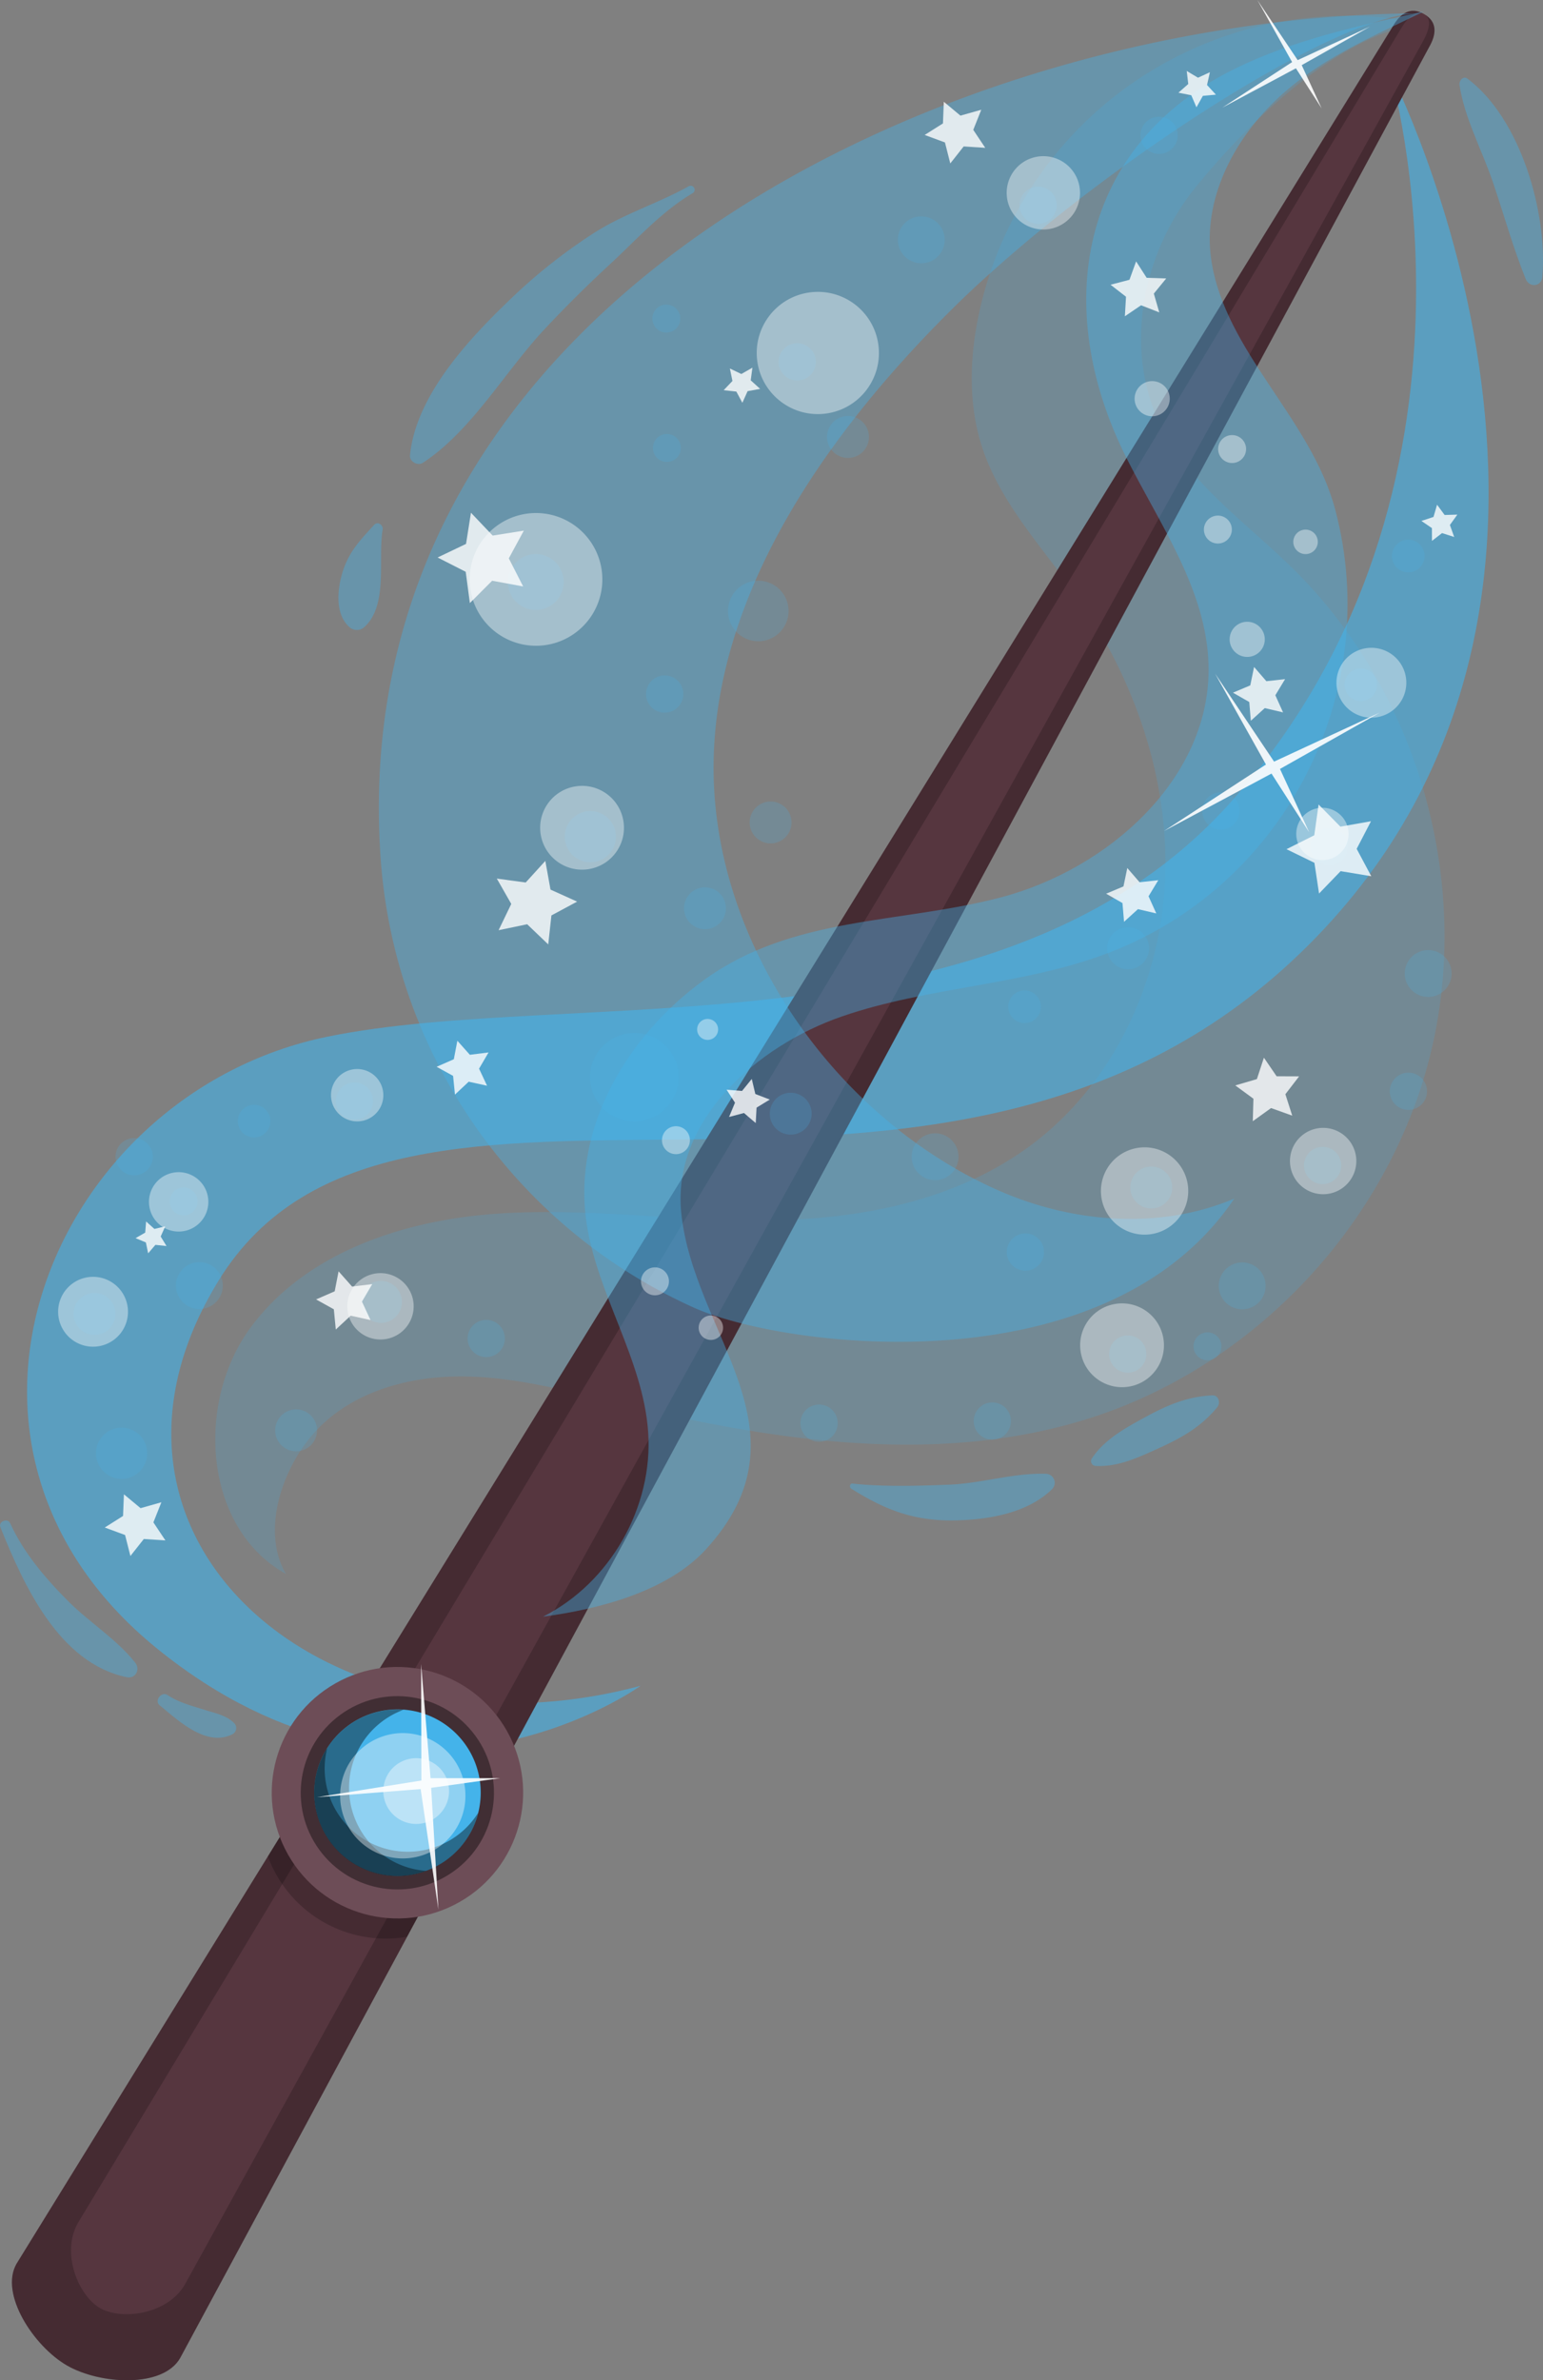 <svg xmlns="http://www.w3.org/2000/svg" viewBox="0 0 527 812.73"><rect x="0" y="0" width="527" height="812.73" fill="#808080" stroke="none"/><defs><style>.cls-1{isolation:isolate;}.cls-11,.cls-2,.cls-3,.cls-9{fill:#44b3ea;}.cls-2{opacity:0.6;}.cls-12,.cls-3,.cls-5,.cls-6{opacity:0.2;}.cls-4{fill:#56363f;}.cls-10,.cls-13,.cls-15,.cls-16,.cls-5,.cls-6,.cls-8{mix-blend-mode:overlay;}.cls-7{fill:#6d4d57;}.cls-10,.cls-11,.cls-13,.cls-8{opacity:0.4;}.cls-10,.cls-14,.cls-16{fill:#fff;}.cls-15{opacity:0.8;}.cls-16{opacity:0.9;}</style></defs><g class="cls-1"><g id="Layer_2" data-name="Layer 2"><g id="Ñëîé_1" data-name="Ñëîé 1"><path class="cls-2" d="M474.81,24.63S568,206.15,444,325.52,135.43,338.34,74.64,437.28C20.21,525.85,112.36,604.11,218.79,575.6c0,0-78.95,57.24-165.22-12.77S17.92,373.32,111.69,354c83.38-17.17,230.34,8.12,309-80.48C516,166.3,474.81,24.63,474.81,24.63Z"/><path class="cls-3" d="M485.29,7.87a128.67,128.67,0,0,0-151,99.54c-3.16,14.93-3.59,30.73,1.13,45.24,6.23,19.13,20.64,34.24,32.19,50.71,19.94,28.44,31.95,63,30.28,97.73S380,370.24,352.14,391c-24.18,18-55.09,24.7-85.21,25.57-32.12.92-64.26-4.28-96.33-2.22s-65.79,13-84.91,38.79-16.12,68.75,12,84.28c-9-15.2-.78-38.26,11.88-50.55s31.1-17.07,48.74-16.89,34.9,4.79,52,9c52.95,12.88,109.32,21.75,161.31,5.43,57-17.88,103.05-67.1,117.1-125.16s-4.38-122.89-46.88-164.86c-15.93-15.73-35.34-29-45.34-49-13-26-6.4-59,11.92-81.52S456.6,12.33,485.29,7.87Z"/><path class="cls-4" d="M488.09,16.11c2.47-4.28,3-8.6-1.72-11.31S478.19,4.69,475.72,9L123.85,579.11c-4.93,8.54,4.88,23.44,14.28,28.87s27.2,6.47,32.14-2.07Z"/><g class="cls-5"><path d="M132.94,584.36l345.2-574c2.47-4.27,5.37-7.21,8.23-5.56-4.7-2.71-8.18-.11-10.65,4.16L123.85,579.11c-4.93,8.54,4.88,23.44,14.28,28.87C132.41,604.68,128,592.9,132.94,584.36Z"/><path d="M488.09,16.11c2.47-4.28,3-8.6-1.72-11.31,2.86,1.65,1.76,5.64-.7,9.91L161.17,600.66c-4.93,8.54-17.33,10.62-23,7.32,9.39,5.42,27.21,6.47,32.14-2.07Z"/></g><path class="cls-4" d="M108.11,606.93,5.66,772.92c-5.94,10.28,5.88,28.21,17.18,34.74s32.74,7.79,38.67-2.49l92.54-171.72Z"/><path class="cls-6" d="M91.49,633.85A42.9,42.9,0,0,0,139,661.3l15-27.85-45.94-26.53Z"/><path class="cls-6" d="M154.05,633.45l-7.59-4.38L63.16,780c-5.93,10.28-21.6,12.34-29,8.08s-13.44-18.87-7.5-29.15l89-147.58-7.58-4.39L5.66,772.92c-5.94,10.28,5.88,28.21,17.18,34.74s32.74,7.79,38.67-2.49Z"/><circle class="cls-7" cx="135.74" cy="612.11" r="42.93" transform="translate(-284.14 146.49) rotate(-29.54)"/><circle class="cls-8" cx="135.74" cy="612.11" r="33" transform="translate(-334.69 197.62) rotate(-36.11)"/><path class="cls-9" d="M160.36,626.32A28.42,28.42,0,1,1,150,587.49,28.42,28.42,0,0,1,160.36,626.32Z"/><path class="cls-8" d="M133.42,635.08a28.42,28.42,0,0,1,4.42-51.29,28.41,28.41,0,1,0,7.7,55A28.18,28.18,0,0,1,133.42,635.08Z"/><path class="cls-8" d="M163.3,619a28.39,28.39,0,0,1-51.55-22.08c-.21.33-.43.63-.62,1a28.42,28.42,0,0,0,49.23,28.42A28.71,28.71,0,0,0,163.3,619Z"/><path class="cls-10" d="M156.1,623.86a21.4,21.4,0,1,1-7.83-29.24A21.41,21.41,0,0,1,156.1,623.86Z"/><path class="cls-10" d="M151.87,617.16a11.23,11.23,0,1,1-4.11-15.34A11.22,11.22,0,0,1,151.87,617.16Z"/><path class="cls-11" d="M421.56,409.25c-25.18,10.67-54.69,8.4-79.79-2.46-53.12-23-94.28-78.51-97.8-136.46-3.89-64,38.73-122.91,82-165.57C371.92,59.54,455.54,4.71,484.56,4.55c-159.79.9-366.65,97.66-354.67,286.82a182.21,182.21,0,0,0,106.84,155C267.18,460.25,377.52,474.56,421.56,409.25Z"/><path class="cls-11" d="M185.45,552c22.93-11.51,37.74-37.52,35.92-63.11C219.6,464,203.89,442,200.29,417.29c-4.77-32.64,14.37-64,40.09-82.62,30.43-22.06,66.6-19.14,101.39-28.25,37.07-9.71,72-41.08,71-79.38-.67-25.72-16.69-48-28.19-71C359.2,105.31,368.18,49.76,421.81,23.45,442,13.53,464.3,8.69,486.32,3.92,468.18,12.73,450,20.46,435.47,34.46s-24.67,34-21.81,54c4.54,31.57,34.07,54.3,42.35,85.45,16.6,62.4-17,128.36-77.4,151.44-29.15,11.14-61.44,11.51-90.95,21.67s-58.12,35.93-55,67c4.21,41.72,45.52,74.59,8.34,115.11C227.93,543.36,204.62,549.47,185.45,552Z"/><g class="cls-12"><path class="cls-9" d="M321.56,85.92a8,8,0,1,0-10.86,2.91A7.94,7.94,0,0,0,321.56,85.92Z"/><path class="cls-9" d="M275.47,118.06a6.36,6.36,0,1,0,2.32,8.69A6.37,6.37,0,0,0,275.47,118.06Z"/><path class="cls-9" d="M225.39,157.09a4.77,4.77,0,1,0-1.75-6.52A4.78,4.78,0,0,0,225.39,157.09Z"/><path class="cls-9" d="M174.73,193.94a9.54,9.54,0,1,0,13-3.49A9.55,9.55,0,0,0,174.73,193.94Z"/><path class="cls-9" d="M230.19,231.47a6.36,6.36,0,1,0,2.33,8.69A6.35,6.35,0,0,0,230.19,231.47Z"/><path class="cls-9" d="M206,278.11a8.74,8.74,0,1,0,3.2,11.94A8.74,8.74,0,0,0,206,278.11Z"/><path class="cls-9" d="M237.21,316.31a7.15,7.15,0,1,0-2.62-9.77A7.15,7.15,0,0,0,237.21,316.31Z"/><path class="cls-9" d="M224.21,354.71a15.11,15.11,0,1,0,5.53,20.64A15.11,15.11,0,0,0,224.21,354.71Z"/><path class="cls-9" d="M273.63,374.07a7.15,7.15,0,1,0,2.62,9.77A7.14,7.14,0,0,0,273.63,374.07Z"/><path class="cls-9" d="M326.28,399a8,8,0,1,0-10.86,2.91A8,8,0,0,0,326.28,399Z"/><path class="cls-9" d="M353.4,422a6.36,6.36,0,1,0,2.33,8.68A6.36,6.36,0,0,0,353.4,422Z"/><path class="cls-9" d="M396.8,399.27a7.16,7.16,0,1,0,2.61,9.77A7.16,7.16,0,0,0,396.8,399.27Z"/><path class="cls-9" d="M257,277.25a7.15,7.15,0,1,0,9.77-2.62A7.15,7.15,0,0,0,257,277.25Z"/><path class="cls-9" d="M267.94,213.79a10.34,10.34,0,1,0-14.12,3.78A10.34,10.34,0,0,0,267.94,213.79Z"/><path class="cls-9" d="M283.43,145.61A7.16,7.16,0,1,0,293.2,143,7.16,7.16,0,0,0,283.43,145.61Z"/><path class="cls-9" d="M225.19,112.91a4.77,4.77,0,1,0-1.74-6.52A4.78,4.78,0,0,0,225.19,112.91Z"/><path class="cls-9" d="M357.75,64.58a6.36,6.36,0,1,0,2.33,8.69A6.37,6.37,0,0,0,357.75,64.58Z"/><path class="cls-9" d="M392.72,51.72A6.36,6.36,0,1,0,390.39,43,6.36,6.36,0,0,0,392.72,51.72Z"/><path class="cls-9" d="M485.78,192.67a5.57,5.57,0,1,0-7.6,2A5.56,5.56,0,0,0,485.78,192.67Z"/><path class="cls-9" d="M467.57,229a5.56,5.56,0,1,0,2,7.61A5.57,5.57,0,0,0,467.57,229Z"/><path class="cls-9" d="M450.81,294.58a6.36,6.36,0,1,0-2.33-8.69A6.36,6.36,0,0,0,450.81,294.58Z"/><path class="cls-9" d="M420.15,271.37a6.36,6.36,0,1,0,2.32,8.69A6.35,6.35,0,0,0,420.15,271.37Z"/><path class="cls-9" d="M388.88,317.58a7.16,7.16,0,1,0,2.61,9.77A7.15,7.15,0,0,0,388.88,317.58Z"/><path class="cls-9" d="M347.12,348.56a5.57,5.57,0,1,0-2-7.61A5.57,5.57,0,0,0,347.12,348.56Z"/><path class="cls-9" d="M89.6,378a5.57,5.57,0,1,0,2,7.6A5.57,5.57,0,0,0,89.6,378Z"/><path class="cls-9" d="M65.11,406.08a4.77,4.77,0,1,0,1.75,6.51A4.76,4.76,0,0,0,65.11,406.08Z"/><path class="cls-9" d="M35.86,442.43a7.16,7.16,0,1,0,2.62,9.78A7.17,7.17,0,0,0,35.86,442.43Z"/><path class="cls-9" d="M45.91,488.63a8.75,8.75,0,1,0,3.2,11.95A8.76,8.76,0,0,0,45.91,488.63Z"/><path class="cls-9" d="M75,443a8,8,0,1,0-10.86,2.91A8,8,0,0,0,75,443Z"/><path class="cls-9" d="M124.24,370.44a6.36,6.36,0,1,0,2.33,8.69A6.36,6.36,0,0,0,124.24,370.44Z"/><path class="cls-9" d="M49,389.44a6.36,6.36,0,1,0,2.33,8.69A6.36,6.36,0,0,0,49,389.44Z"/><path class="cls-9" d="M104.71,482.19a7.15,7.15,0,1,0,2.62,9.77A7.15,7.15,0,0,0,104.71,482.19Z"/><path class="cls-9" d="M133.71,438.33a7.16,7.16,0,1,0,2.61,9.78A7.17,7.17,0,0,0,133.71,438.33Z"/><path class="cls-9" d="M169.25,451.51a6.36,6.36,0,1,0,2.33,8.69A6.36,6.36,0,0,0,169.25,451.51Z"/><path class="cls-9" d="M388.35,456.82a6.36,6.36,0,1,0,2.33,8.69A6.36,6.36,0,0,0,388.35,456.82Z"/><path class="cls-9" d="M428.31,432.15A8,8,0,1,0,431.22,443,8,8,0,0,0,428.31,432.15Z"/><path class="cls-9" d="M454.91,392.43a6.36,6.36,0,1,0,2.33,8.69A6.35,6.35,0,0,0,454.91,392.43Z"/><path class="cls-9" d="M484.22,367.11a6.36,6.36,0,1,0,2.32,8.69A6.37,6.37,0,0,0,484.22,367.11Z"/><path class="cls-9" d="M342.1,479.7a6.36,6.36,0,1,0,2.33,8.68A6.36,6.36,0,0,0,342.1,479.7Z"/><path class="cls-9" d="M414.79,455.56a4.77,4.77,0,1,0,1.75,6.52A4.78,4.78,0,0,0,414.79,455.56Z"/><path class="cls-9" d="M483.75,339.3a8,8,0,1,0-2.91-10.86A7.95,7.95,0,0,0,483.75,339.3Z"/><path class="cls-9" d="M282.92,480.42a6.36,6.36,0,1,0,2.33,8.69A6.34,6.34,0,0,0,282.92,480.42Z"/></g><g class="cls-13"><path class="cls-14" d="M194.38,178.2a22.66,22.66,0,1,0,8.29,31A22.66,22.66,0,0,0,194.38,178.2Z"/><circle class="cls-14" cx="198.8" cy="282.66" r="14.31" transform="translate(-146.25 301.62) rotate(-58.03)"/><circle class="cls-14" cx="279.32" cy="120.52" r="20.87" transform="translate(-13.94 39.64) rotate(-7.92)"/><path class="cls-14" d="M398.69,139.17a6,6,0,1,0-8.14,2.18A6,6,0,0,0,398.69,139.17Z"/><path class="cls-14" d="M423.2,149.19a4.77,4.77,0,1,0,1.75,6.52A4.77,4.77,0,0,0,423.2,149.19Z"/><path class="cls-14" d="M418.35,176.69a4.77,4.77,0,1,0,1.74,6.51A4.77,4.77,0,0,0,418.35,176.69Z"/><path class="cls-14" d="M443.81,188.63a4.18,4.18,0,1,0-1.53-5.7A4.17,4.17,0,0,0,443.81,188.63Z"/><path class="cls-14" d="M429,213.12a6,6,0,1,0,2.19,8.15A6,6,0,0,0,429,213.12Z"/><path class="cls-14" d="M243.47,348.39a3.58,3.58,0,1,0,1.31,4.89A3.57,3.57,0,0,0,243.47,348.39Z"/><path class="cls-14" d="M233.25,385.18a4.77,4.77,0,1,0,1.75,6.51A4.77,4.77,0,0,0,233.25,385.18Z"/><path class="cls-14" d="M226.08,433.37a4.77,4.77,0,1,0,1.75,6.52A4.76,4.76,0,0,0,226.08,433.37Z"/><path class="cls-14" d="M244.87,449.73a4.17,4.17,0,1,0,1.53,5.7A4.17,4.17,0,0,0,244.87,449.73Z"/><path class="cls-14" d="M403.83,414.12a14.91,14.91,0,1,0-20.36,5.45A14.91,14.91,0,0,0,403.83,414.12Z"/><path class="cls-14" d="M457.58,386.62a11.33,11.33,0,1,0,4.14,15.48A11.33,11.33,0,0,0,457.58,386.62Z"/><path class="cls-14" d="M447.2,292.49a8.94,8.94,0,1,0-3.28-12.22A8.95,8.95,0,0,0,447.2,292.49Z"/><path class="cls-14" d="M135.61,436.22a11.33,11.33,0,1,0,4.15,15.48A11.32,11.32,0,0,0,135.61,436.22Z"/><path class="cls-14" d="M37.75,437.56a11.93,11.93,0,1,0,4.37,16.29A11.93,11.93,0,0,0,37.75,437.56Z"/><path class="cls-14" d="M66.09,401.59a10.14,10.14,0,1,0,3.71,13.85A10.13,10.13,0,0,0,66.09,401.59Z"/><path class="cls-14" d="M126.46,366.21a8.94,8.94,0,1,0,3.27,12.22A8.95,8.95,0,0,0,126.46,366.21Z"/><circle class="cls-14" cx="383.21" cy="459.37" r="14.31" transform="translate(-92.8 97.03) rotate(-12.89)"/><path class="cls-14" d="M478.72,239.08a11.93,11.93,0,1,0-16.29,4.37A11.93,11.93,0,0,0,478.72,239.08Z"/><path class="cls-14" d="M362.6,55a12.52,12.52,0,1,0,4.59,17.1A12.51,12.51,0,0,0,362.6,55Z"/></g><g class="cls-15"><polygon class="cls-14" points="186.25 293.95 179.55 301.32 169.68 299.99 174.62 308.64 170.29 317.61 180.05 315.58 187.25 322.47 188.33 312.57 197.11 307.85 188.02 303.75 186.25 293.95"/><polygon class="cls-14" points="256.4 129.86 256.98 125.54 253.2 127.7 249.28 125.82 250.16 130.08 247.16 133.23 251.49 133.7 253.55 137.53 255.34 133.56 259.62 132.78 256.4 129.86"/><polygon class="cls-14" points="322.74 48.64 324.56 55.81 329.14 50 336.51 50.48 332.41 44.34 335.15 37.47 328.03 39.48 322.35 34.75 322.06 42.14 315.81 46.08 322.74 48.64"/><polygon class="cls-14" points="398.31 95.08 391.64 94.86 388.03 89.25 385.76 95.53 379.3 97.22 384.58 101.32 384.19 107.99 389.72 104.24 395.94 106.66 394.08 100.25 398.31 95.08"/><polygon class="cls-14" points="438.91 231.89 432.52 232.59 428.32 227.73 427.02 234.02 421.1 236.51 426.68 239.7 427.21 246.1 431.97 241.78 438.22 243.24 435.58 237.39 438.91 231.89"/><polygon class="cls-14" points="497.75 175.71 493.4 175.84 490.82 172.33 489.6 176.51 485.47 177.87 489.06 180.32 489.08 184.68 492.52 182.02 496.67 183.35 495.2 179.25 497.75 175.71"/><polygon class="cls-14" points="412.25 29.03 413.24 24.66 409.17 26.53 405.32 24.24 405.84 28.69 402.48 31.65 406.87 32.52 408.64 36.64 410.83 32.73 415.29 32.32 412.25 29.03"/><polygon class="cls-14" points="395.6 300.54 389.22 301.24 385.02 296.38 383.71 302.66 377.79 305.15 383.37 308.34 383.91 314.74 388.66 310.42 394.92 311.88 392.28 306.03 395.6 300.54"/><polygon class="cls-14" points="463.36 289.83 468.25 280.41 457.8 282.25 450.35 274.69 448.88 285.2 439.39 289.95 448.93 294.6 450.51 305.09 457.88 297.45 468.35 299.19 463.36 289.83"/><polygon class="cls-14" points="439.01 373.61 443.7 367.52 436.02 367.49 431.68 361.14 429.28 368.45 421.9 370.61 428.1 375.15 427.88 382.83 434.12 378.34 441.35 380.93 439.01 373.61"/><polygon class="cls-14" points="257.98 373.54 256.76 368.4 253.43 372.5 248.16 372.07 251.03 376.51 249 381.38 254.1 380.03 258.11 383.46 258.4 378.19 262.91 375.44 257.98 373.54"/><polygon class="cls-14" points="154.75 367.35 155.39 373.74 160.08 369.34 166.35 370.71 163.62 364.89 166.86 359.35 160.48 360.15 156.21 355.36 155 361.67 149.12 364.25 154.75 367.35"/><polygon class="cls-14" points="56.43 418.73 52.73 419.61 49.9 417.06 49.6 420.86 46.3 422.76 49.82 424.22 50.6 427.94 53.08 425.05 56.87 425.45 54.88 422.2 56.43 418.73"/><polygon class="cls-14" points="55.12 512.94 48.01 514.95 42.32 510.22 42.03 517.61 35.78 521.56 42.72 524.12 44.54 531.28 49.12 525.48 56.49 525.96 52.39 519.81 55.12 512.94"/><polygon class="cls-14" points="127.14 438.45 120.25 439.29 115.64 434.09 114.31 440.91 107.95 443.68 114.02 447.05 114.69 453.96 119.77 449.23 126.55 450.73 123.62 444.43 127.14 438.45"/><polygon class="cls-14" points="173.78 190.65 178.91 181.18 168.27 182.87 160.85 175.07 159.17 185.71 149.46 190.35 159.06 195.24 160.48 205.91 168.09 198.29 178.68 200.24 173.78 190.65"/></g><path class="cls-11" d="M235.23,63.59c-10.53,5.88-22,9.35-32.26,15.89a186.39,186.39,0,0,0-27.94,22c-14.36,13.67-33,33.31-35,54-.2,2.17,2.65,3.67,4.39,2.54,16.52-10.76,28.05-31.14,41.46-45.5,7.23-7.74,14.71-15.15,22.5-22.34,8.93-8.24,17.6-18,28.16-24.19A1.35,1.35,0,0,0,235.23,63.59Z"/><path class="cls-11" d="M130.69,180.85c.27-1.54-1.63-3-2.88-1.66-5,5.45-8.88,9.41-11,16.78-1.62,5.71-2.34,13.71,2.47,18.09a3.77,3.77,0,0,0,5.21,0C132.71,206.51,129,190.68,130.69,180.85Z"/><path class="cls-11" d="M357.24,503.22c-10.94-.39-21.94,3.26-32.92,3.7-10.64.43-22.6.78-33.12-.36-1-.11-1.17,1.29-.46,1.73,11.52,7.24,21.42,11.11,35.42,10.84,11.34-.21,24.86-2.46,33.22-10.72A3.07,3.07,0,0,0,357.24,503.22Z"/><path class="cls-11" d="M414,476.43c-8.57.45-15.21,3.3-22.75,7.39-6.78,3.68-14.11,7.68-18.42,14.27a1.65,1.65,0,0,0,1.43,2.44c7.5.44,14.69-2.94,21.4-6,7.86-3.55,14.53-7.3,20.05-14C416.94,479.08,416.29,476.3,414,476.43Z"/><path class="cls-11" d="M526.78,94.53c1.81-21.87-7.37-54-25.57-67.68-1.45-1.09-2.93.72-2.73,2.1,1.65,11.2,7.61,22.17,11.28,32.88C513.58,73,516.7,84.38,521.1,95.29,522.32,98.31,526.5,97.93,526.78,94.53Z"/><path class="cls-11" d="M46.17,567.69C39.91,559.78,30.75,554.1,23.58,547c-8-8-15.4-16.62-20.13-26.94-.85-1.85-4.1-.54-3.33,1.37C8,541,20.05,567.87,43.3,572.67,46.34,573.29,48,570,46.17,567.69Z"/><path class="cls-11" d="M80,588.37c-2.62-2.68-6.47-3.4-9.94-4.5-4.43-1.41-8.91-2.49-12.81-5.1-2.06-1.39-4.67,1.9-2.71,3.5,6.29,5.15,16,14.46,24.94,9.83A2.39,2.39,0,0,0,80,588.37Z"/><polygon class="cls-16" points="143.83 568.14 143.93 607.94 108.25 613.65 143.67 610.87 149.74 652.03 147.26 610.44 170.87 607.14 147.05 607.15 143.83 568.14"/><polygon class="cls-16" points="471.26 243.31 435.15 260.05 415.03 230.03 432.38 261.04 397.53 283.77 434.27 264.13 447.14 284.18 437.17 262.55 471.26 243.31"/><polygon class="cls-16" points="467.9 9.08 443.21 20.53 429.45 0 441.31 21.2 417.48 36.75 442.61 23.32 451.41 37.03 444.59 22.24 467.9 9.08"/></g></g></g></svg>